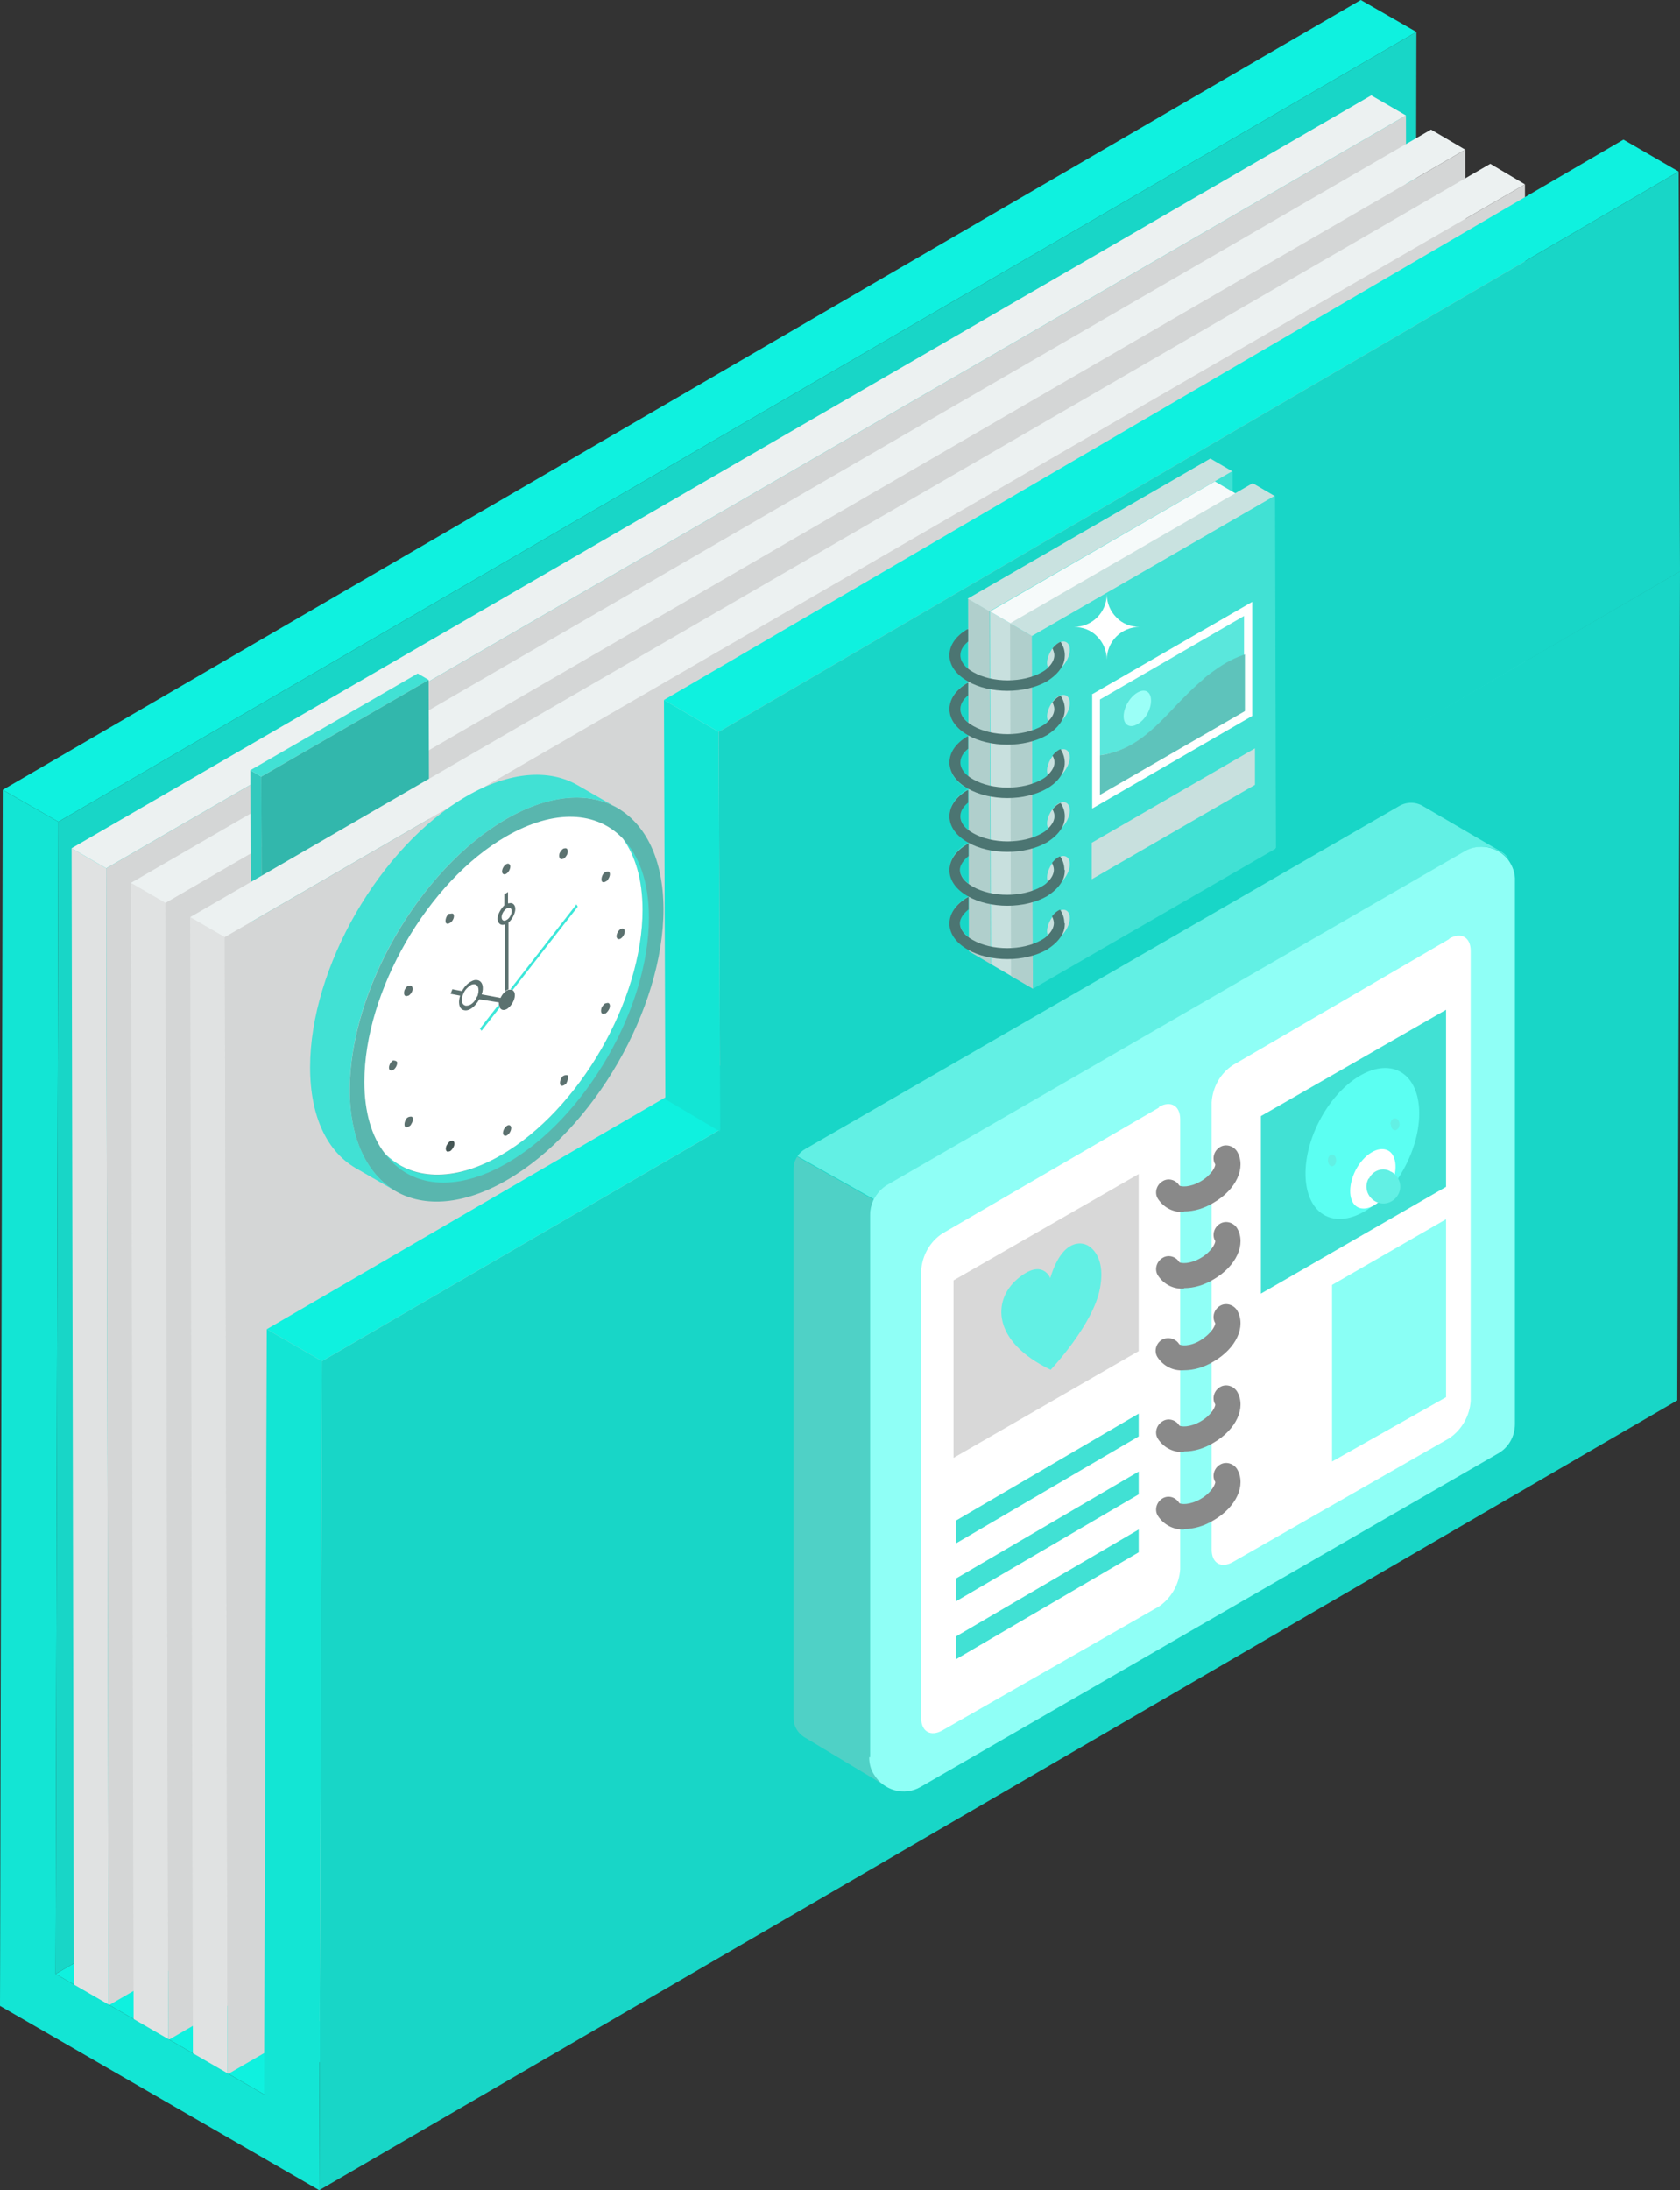 <?xml version="1.0" encoding="UTF-8"?><svg id="Layer_2" xmlns="http://www.w3.org/2000/svg" viewBox="0 0 36.84 48"><rect x="0" y="0" width="36.84" height="48" fill="#333333" stroke="none"/><defs><style>.cls-1{fill:#f6fafa;}.cls-2{fill:#fff;}.cls-3{fill:#ecf1f1;}.cls-4{fill:#9bfff7;}.cls-5{fill:#8ffff6;}.cls-6{fill:#8afff5;}.cls-7{fill:#b0cfcc;}.cls-8{fill:#d8d8d8;}.cls-9{fill:#c9e2e0;}.cls-10{fill:#c8e0de;}.cls-11{fill:#d4d6d6;}.cls-12{fill:#e0e2e2;}.cls-13{fill:#0ff1df;}.cls-14{fill:#13e5d4;}.cls-15{fill:#41e1d4;}.cls-16{fill:#3ce7d9;}.cls-17{fill:#18d6c7;}.cls-18{fill:#465756;}.cls-19{fill:#898989;}.cls-20{fill:#62f0e4;}.cls-21{fill:#5b716f;}.cls-22{fill:#5ae7dc;}.cls-23{fill:#32c9bd;}.cls-24{fill:#59b6ae;}.cls-25{fill:#4c7572;}.cls-26{fill:#5ec3bb;}.cls-27{fill:#5bfff2;}.cls-28{fill:#32b7ac;}.cls-29{fill:#4fd1c6;}</style></defs><g id="Layer_1-2"><polygon class="cls-13" points="1.22 43.26 31 25.96 35.57 28.6 5.79 45.9 1.22 43.26"/><polygon class="cls-13" points=".06 17.31 29.84 0 31.06 .7 1.28 18.01 .06 17.31"/><polygon class="cls-17" points="1.28 18.01 31.06 .7 31 25.96 1.22 43.26 1.28 18.01"/><polygon class="cls-12" points="2.38 43.95 1.62 43.51 1.57 18.59 2.33 19.03 2.38 43.95"/><polygon class="cls-3" points="2.33 19.03 1.57 18.59 30.07 2.09 30.83 2.53 2.33 19.03"/><polygon class="cls-11" points="30.83 2.53 30.89 27.45 2.38 43.95 2.33 19.03 30.83 2.53"/><polygon class="cls-12" points="3.69 44.71 2.93 44.26 2.87 19.35 3.63 19.79 3.69 44.71"/><polygon class="cls-3" points="3.63 19.79 2.87 19.35 31.38 2.84 32.13 3.28 3.63 19.79"/><polygon class="cls-11" points="32.13 3.28 32.19 28.2 3.69 44.71 3.63 19.79 32.13 3.28"/><polygon class="cls-23" points="5.75 23.6 5.51 23.46 5.49 16.88 5.73 17.02 5.75 23.6"/><polygon class="cls-15" points="5.73 17.02 5.49 16.88 9.16 14.76 9.4 14.9 5.73 17.02"/><polygon class="cls-28" points="9.4 14.9 9.42 21.48 5.75 23.6 5.73 17.02 9.4 14.9"/><g><polygon class="cls-12" points="4.99 45.46 4.23 45.02 4.17 20.1 4.93 20.54 4.99 45.46"/><polygon class="cls-3" points="4.93 20.54 4.17 20.1 32.68 3.59 33.44 4.04 4.93 20.54"/><polygon class="cls-11" points="33.44 4.04 33.49 28.95 4.99 45.46 4.93 20.54 33.44 4.04"/></g><polygon class="cls-17" points="7.06 29.83 36.84 12.52 36.78 30.69 7 48 7.06 29.83"/><polygon class="cls-13" points="5.85 29.13 35.63 11.82 36.84 12.52 7.06 29.83 5.85 29.13"/><polygon class="cls-14" points="7.06 29.83 7 48 0 43.96 .06 17.31 1.28 18.01 1.22 43.26 5.79 45.9 5.85 29.13 7.06 29.83"/><g><polygon class="cls-14" points="15.79 24.8 14.59 24.09 14.56 15.34 15.76 16.04 15.79 24.8"/><polygon class="cls-13" points="15.76 16.04 14.56 15.34 35.6 3.06 36.81 3.76 15.76 16.04"/><polygon class="cls-17" points="36.81 3.76 36.84 12.52 15.79 24.8 15.76 16.04 36.81 3.76"/></g><path class="cls-24" d="M11.1,17.95c1.9-1.1,3.44-.21,3.45,1.97,0,2.18-1.53,4.84-3.43,5.94-1.9,1.1-3.45,.22-3.45-1.97,0-2.18,1.53-4.84,3.43-5.94Z"/><path class="cls-15" d="M13.66,18.38c.27,.37,.43,.9,.43,1.56,0,1.98-1.39,4.39-3.11,5.38-1.05,.61-1.97,.55-2.54-.04,.54,.74,1.54,.87,2.68,.21,1.72-.99,3.11-3.4,3.11-5.38,0-.77-.21-1.35-.57-1.73Z"/><path class="cls-2" d="M10.98,25.32c1.72-.99,3.11-3.4,3.11-5.38,0-.66-.16-1.19-.43-1.56-.57-.6-1.5-.66-2.56-.05-1.72,.99-3.11,3.4-3.11,5.38,0,.66,.16,1.2,.45,1.57,.57,.58,1.5,.64,2.54,.04Z"/><path class="cls-15" d="M13.55,17.71c-.63-.36-1.49-.31-2.45,.24-1.9,1.1-3.44,3.76-3.43,5.94,0,1.08,.39,1.85,1,2.21l-.87-.5c-.62-.36-1-1.12-1-2.21,0-2.18,1.53-4.84,3.43-5.94,.95-.55,1.82-.6,2.44-.24l.87,.5Z"/><path class="cls-21" d="M11.12,24.67c.05-.03,.09,0,.09,.05,0,.06-.04,.13-.09,.16-.05,.03-.09,0-.09-.05,0-.06,.04-.13,.09-.16Zm1.25-1.1s.06-.02,.08,0c.02,.04,0,.11-.03,.17-.01,.02-.03,.03-.05,.04-.03,.02-.06,.02-.08,0-.02-.04-.01-.11,.03-.17,.01-.02,.03-.03,.05-.04Zm.91-1.58s.03-.01,.05-.01c.04,0,.06,.06,.03,.13-.02,.04-.05,.08-.08,.1-.02,0-.03,.01-.05,.01-.05,0-.06-.06-.04-.13,.02-.04,.05-.08,.08-.1Zm.33-1.63c.05-.03,.09,0,.09,.05,0,.06-.04,.13-.09,.16-.05,.03-.09,0-.09-.05,0-.06,.04-.13,.09-.16Z"/><path class="cls-18" d="M9.87,25.01s.03-.01,.05-.01c.04,0,.06,.06,.03,.13-.02,.04-.05,.08-.08,.1-.02,0-.03,.01-.05,.01-.04,0-.06-.06-.03-.13,.02-.04,.05-.08,.08-.1Z"/><path class="cls-16" d="M12.64,19.82l.03,.05-1.43,1.83s-.03-.02-.05-.02l1.45-1.86Z"/><path class="cls-21" d="M11.11,21.71l.04-.02s.03,0,.05,0c.02,0,.04,0,.05,.02,.03,.02,.04,.06,.04,.1,0,.11-.08,.24-.17,.3-.07,.04-.13,.03-.16-.03,0-.02-.01-.04-.02-.07h0s0-.03,0-.04c0-.03,.01-.06,.03-.09,.03-.06,.06-.11,.11-.15l.04-.03Zm1.24-3.11s.03-.01,.05-.01c.05,0,.06,.06,.04,.13-.02,.04-.05,.08-.08,.1-.02,0-.03,.01-.05,.01-.04,0-.06-.06-.04-.13,.02-.04,.05-.08,.08-.1Z"/><path class="cls-21" d="M11.15,19.8c.08-.03,.15,.02,.15,.12,0,.1-.07,.23-.15,.3v1.46l-.04,.02-.04,.02h0v-1.46c-.09,.03-.15-.02-.16-.12,0-.1,.07-.22,.15-.3v-.24l.08-.05v.24Zm-.04,.36c.06-.03,.11-.12,.11-.19,0-.07-.05-.1-.11-.06s-.11,.12-.11,.19c0,.07,.05,.1,.11,.06m-2.49,3.08s.09,0,.09,.05c0,.06-.04,.13-.09,.16-.05,.03-.09,0-.09-.05,0-.06,.04-.13,.09-.16Zm.33-1.63s.03-.01,.05-.01c.04,0,.06,.06,.04,.12-.02,.05-.05,.08-.08,.1-.02,0-.03,.01-.05,.01-.05,0-.06-.06-.04-.13,.02-.04,.05-.08,.08-.1Zm.91-1.58s.06-.02,.08,0c.03,.04,.01,.11-.03,.16-.01,.02-.03,.03-.05,.04-.03,.02-.06,.02-.08,0-.02-.04-.01-.11,.03-.17,.01-.02,.03-.03,.05-.04Zm3.42-.92s.06-.02,.08,0c.03,.04,.01,.11-.03,.17-.01,.02-.03,.03-.05,.04-.03,.02-.06,.02-.08,0-.02-.04-.01-.11,.03-.17,.01-.02,.03-.03,.05-.04Z"/><path class="cls-16" d="M10.52,22.55l.42-.54s0,.05,.02,.07l-.4,.51-.03-.04Z"/><path class="cls-21" d="M8.96,24.48s.06-.02,.08,0c.03,.04,.01,.11-.03,.17-.01,.02-.03,.03-.05,.04-.03,.02-.06,.02-.08,0-.02-.04-.01-.11,.03-.17,.01-.02,.03-.03,.05-.04Zm1.59-2.69l.43,.08h0s-.02,.07-.03,.1l-.44-.07c-.05,.09-.12,.17-.19,.21-.05,.03-.1,.04-.14,.03-.06-.01-.1-.06-.11-.13-.01-.06,0-.13,.02-.19l-.21-.04,.04-.1,.21,.04c.05-.09,.12-.17,.2-.21,.05-.03,.1-.04,.14-.03,.11,.02,.15,.16,.09,.32Zm-.08,.04c.02-.06,.03-.12,.02-.17-.01-.05-.04-.08-.08-.09-.03,0-.07,0-.1,.03-.06,.04-.12,.1-.15,.18-.03,.06-.03,.12-.03,.17,.01,.05,.04,.08,.08,.09,.03,0,.06,0,.1-.02,.06-.03,.12-.1,.15-.18m.64-2.9c.05-.03,.09,0,.09,.05,0,.06-.04,.13-.09,.16-.05,.03-.09,0-.09-.05,0-.06,.04-.13,.09-.16Z"/><g><path class="cls-15" d="M27.95,10.87l-.83,.48h0l.83-.48-.48-.28-.38,.22-.06-.03v-.45l-.48-.28-5.32,3.07v.66h-.01c-.25,.15-.39,.36-.39,.58s.14,.43,.4,.58h.01v.9c-.11-.09-.18-.19-.18-.3s.06-.21,.17-.3v-.28h-.02c-.25,.15-.39,.36-.39,.58s.14,.43,.4,.57h.01v.91c-.24-.19-.24-.42,0-.6v-.28h-.02c-.25,.16-.39,.36-.39,.58s.14,.43,.4,.57c0,0,.01,0,.02,0v.9c-.12-.09-.18-.2-.18-.31s.06-.21,.17-.3v-.28h-.02c-.25,.15-.39,.36-.39,.58s.14,.43,.4,.57h.02v.02s-.02,.01-.03,.01c-.25,.15-.39,.35-.39,.57s.14,.43,.4,.57c0,0,.02,0,.03,.01h0s-.03,.01-.03,.02c-.25,.15-.39,.35-.39,.57s.14,.43,.4,.57c0,0,.02,0,.03,.01v.03l.48,.28h0l.48,.28,.44,.26,5.32-3.07-.02-7.73Zm-6.9,3.49c0-.1,.06-.21,.17-.3v.6c-.11-.09-.17-.19-.17-.3Zm0,4.7c0-.11,.08-.22,.19-.31v.61c-.12-.09-.19-.2-.19-.31Zm0,1.17c0-.1,.08-.22,.19-.31v.61c-.12-.09-.19-.2-.19-.31Z"/><path class="cls-7" d="M21.73,21.13l-.48-.28-.02-7.73,.48,.28,.02,7.73Z"/><path class="cls-9" d="M21.7,13.4l-.48-.28,5.32-3.07,.48,.28-5.32,3.07Z"/><path class="cls-15" d="M27.02,10.33l.02,7.73-5.32,3.07-.02-7.73,5.32-3.07Z"/><path class="cls-10" d="M22.21,21.41l-.48-.28-.02-7.73,.48,.28,.02,7.73Z"/><path class="cls-1" d="M27.12,10.83l-4.93,2.85-.48-.28,4.93-2.85,.48,.28Z"/><path class="cls-15" d="M27.12,10.83l.02,7.73-4.93,2.85-.02-7.73,4.93-2.85Z"/><path class="cls-7" d="M22.65,21.67l-.48-.28-.02-7.73,.48,.28,.02,7.73Z"/><path class="cls-9" d="M22.63,13.94l-.48-.28,5.32-3.07,.48,.28-5.32,3.07Z"/><path class="cls-15" d="M27.97,18.6l-5.32,3.07-.02-7.73,5.32-3.07,.02,7.73Z"/><path class="cls-10" d="M23.46,14.24c0,.13-.08,.29-.18,.38-.02,.02-.05,.04-.07,.05-.11,.06-.2,.04-.23-.04-.01-.03-.02-.07-.02-.1,0-.1,.05-.22,.12-.32,.04-.05,.08-.09,.13-.12,.02-.01,.04-.02,.05-.02,.11-.04,.2,.03,.2,.17Z"/><path class="cls-25" d="M23.35,14.36c0,.09-.02,.18-.07,.26-.07,.12-.18,.22-.32,.31-.49,.28-1.25,.28-1.74,0-.26-.15-.4-.35-.4-.57,0-.22,.14-.42,.39-.57h.02v.27c-.11,.09-.17,.19-.17,.3,0,.14,.1,.27,.28,.37,.42,.24,1.09,.24,1.51,0,.05-.03,.1-.06,.13-.1,.09-.08,.14-.18,.14-.27,0-.05-.02-.1-.04-.15,.04-.05,.08-.09,.13-.12,.02-.01,.03-.02,.05-.02,.06,.09,.09,.19,.09,.29Z"/><path class="cls-10" d="M23.46,15.41c0,.13-.08,.29-.18,.38-.02,.02-.05,.04-.07,.05-.11,.06-.2,.04-.23-.04-.01-.03-.02-.07-.02-.1,0-.1,.05-.22,.12-.32,.04-.05,.08-.09,.13-.12,.02-.01,.04-.02,.05-.02,.11-.04,.2,.03,.2,.17Z"/><path class="cls-25" d="M23.35,15.54c0,.09-.02,.18-.07,.26-.07,.12-.18,.22-.32,.31-.49,.28-1.25,.28-1.74,0-.26-.15-.4-.35-.4-.57,0-.22,.14-.42,.39-.57h.02v.27c-.11,.09-.17,.19-.17,.3,0,.14,.1,.27,.28,.37,.42,.24,1.09,.24,1.51,0,.05-.03,.1-.06,.13-.1,.09-.08,.14-.18,.14-.27,0-.05-.02-.1-.04-.15,.04-.05,.08-.09,.13-.12,.02-.01,.03-.02,.05-.02,.06,.09,.09,.19,.09,.29Z"/><path class="cls-10" d="M23.46,16.59c0,.16-.12,.36-.25,.44-.11,.06-.2,.04-.23-.04-.01-.03-.02-.07-.02-.1,0-.16,.12-.36,.25-.44,.02-.01,.04-.02,.05-.02,.11-.04,.2,.03,.2,.17Z"/><path class="cls-25" d="M22.96,17.28c-.49,.28-1.25,.28-1.74,0-.26-.15-.4-.35-.4-.57,0-.22,.14-.42,.39-.57h.02v.27c-.11,.09-.17,.19-.17,.3,0,.14,.1,.27,.28,.37,.42,.24,1.09,.24,1.51,0,.05-.03,.1-.06,.13-.1,.13-.12,.19-.27,.1-.42,.04-.05,.08-.09,.13-.12,.02-.01,.03-.02,.05-.02,.17,.27,.11,.62-.3,.86Z"/><path class="cls-10" d="M23.46,17.76c0,.13-.08,.29-.18,.38-.02,.02-.05,.04-.07,.05-.11,.06-.2,.04-.23-.04-.01-.03-.02-.07-.02-.1,0-.16,.12-.36,.25-.44,.02-.01,.04-.02,.05-.02,.11-.04,.2,.03,.2,.17Z"/><path class="cls-25" d="M23.35,17.89c0,.09-.02,.18-.07,.26-.07,.12-.18,.22-.32,.31-.49,.28-1.25,.28-1.74,0-.26-.15-.4-.35-.4-.57,0-.22,.14-.42,.39-.57h.02v.27c-.11,.09-.17,.19-.17,.3,0,.14,.1,.27,.28,.37,.42,.24,1.09,.24,1.51,0,.05-.03,.1-.06,.13-.1,.13-.12,.19-.27,.1-.42,.04-.05,.08-.09,.13-.12,.02-.01,.03-.02,.05-.02,.06,.09,.09,.19,.09,.29Z"/><path class="cls-10" d="M23.46,18.94c0,.13-.08,.29-.18,.38-.02,.02-.05,.04-.07,.05-.11,.06-.2,.04-.23-.04-.01-.03-.02-.07-.02-.1,0-.1,.05-.22,.12-.32,.04-.05,.08-.09,.13-.12,.02-.01,.04-.02,.05-.02,.11-.04,.2,.03,.2,.17Z"/><path class="cls-25" d="M23.35,19.07c0,.09-.02,.18-.07,.26-.07,.12-.18,.22-.32,.31-.49,.28-1.25,.28-1.74,0-.26-.15-.4-.35-.4-.57,0-.22,.14-.42,.39-.57l.03-.02v.28c-.11,.09-.19,.2-.19,.3,0,.14,.1,.27,.28,.37,.42,.24,1.09,.24,1.51,0,.05-.03,.1-.06,.13-.1,.09-.08,.14-.18,.14-.27,0-.05-.02-.1-.04-.15,.04-.05,.08-.09,.13-.12,.02-.01,.03-.02,.05-.02,.06,.09,.09,.19,.09,.29Z"/><path class="cls-10" d="M23.46,20.12c0,.13-.08,.29-.18,.38-.02,.02-.05,.04-.07,.05-.11,.06-.2,.04-.23-.04-.01-.03-.02-.07-.02-.1,0-.1,.05-.22,.12-.32,.04-.05,.08-.09,.13-.12,.02-.01,.04-.02,.05-.02,.11-.04,.2,.03,.2,.17Z"/><path class="cls-25" d="M23.35,20.24c0,.09-.02,.18-.07,.26-.07,.12-.18,.22-.32,.31-.24,.14-.56,.21-.87,.21s-.63-.07-.87-.21c-.26-.15-.4-.35-.4-.57,0-.22,.14-.42,.39-.57,0,0,.03-.01,.03-.02v.28c-.11,.09-.19,.2-.19,.3,0,.14,.1,.27,.28,.37,.42,.24,1.09,.24,1.51,0,.05-.03,.1-.06,.13-.1,.09-.08,.14-.18,.14-.27,0-.05-.02-.1-.04-.15,.04-.05,.08-.09,.13-.12,.02-.01,.03-.02,.05-.02,.06,.09,.09,.19,.09,.29Z"/><path class="cls-2" d="M23.94,15.22l3.52-2.03v2.5l-3.51,2.03v-2.5Z"/><path class="cls-22" d="M27.29,14.36h-.02c-.33,.13-.61,.31-.89,.54-.21,.18-.4,.37-.59,.57-.49,.52-.93,.98-1.65,1.08h-.02v-1.22l3.16-1.83v.86Z"/><path class="cls-4" d="M25.24,15.36c0,.19-.13,.42-.3,.51-.16,.1-.3,.02-.3-.17s.13-.42,.3-.52c.17-.1,.3-.02,.3,.17Z"/><path class="cls-26" d="M27.29,15.59l-3.17,1.83v-.87h.02c.72-.11,1.15-.56,1.65-1.09,.18-.19,.38-.39,.59-.57l.02-.02c.1-.09,.21-.16,.32-.24,.05-.03,.09-.06,.13-.08l.03-.02c.12-.07,.25-.13,.39-.18,0,0,.02,0,.03-.01v1.24h0Z"/><path class="cls-10" d="M27.52,16.4v.8l-3.58,2.07v-.8l3.58-2.07Z"/><path class="cls-2" d="M24.99,13.74c-.4,0-.72,.32-.72,.72h0c0-.2-.08-.38-.21-.51-.13-.14-.32-.21-.51-.21,.2,0,.38-.08,.51-.21,.13-.13,.21-.31,.21-.51,0,.2,.08,.38,.21,.51,.13,.14,.32,.21,.51,.21Z"/></g><path class="cls-20" d="M32.12,18.66l-12.66,7.31c-.13,.07-.23,.18-.3,.31l-1.67-.94c.04-.07,.1-.12,.17-.16l13.03-7.52c.16-.09,.36-.09,.52,.01l1.73,1.01c.06,.04,.11,.09,.15,.16-.23-.29-.64-.37-.96-.18Z"/><path class="cls-29" d="M19.16,26.28c-.05,.11-.08,.22-.08,.34v11.89c0,.25,.13,.49,.34,.63l-1.75-1.05c-.17-.09-.27-.26-.27-.44v-12.03c0-.1,.03-.19,.08-.27l1.67,.94Z"/><path class="cls-5" d="M19.08,38.51v-11.89c0-.12,.03-.23,.08-.34,.07-.13,.17-.24,.29-.31l12.66-7.31c.32-.19,.73-.11,.96,.18,.1,.14,.16,.3,.15,.47v11.9c0,.27-.14,.52-.38,.65l-12.65,7.3c-.36,.21-.82,.08-1.03-.28-.07-.11-.1-.24-.1-.37h0Z"/><path class="cls-2" d="M31.78,20.57c.26-.15,.47-.03,.47,.27v9.86c-.02,.33-.2,.64-.47,.82l-4.74,2.71c-.26,.15-.47,.03-.47-.27v-9.8c.02-.33,.19-.64,.47-.82l4.74-2.76Z"/><path class="cls-15" d="M31.71,22.13v3.88l-4.06,2.34v-3.89l4.06-2.33Z"/><path class="cls-2" d="M25.41,24.26c.26-.15,.47-.03,.47,.27v9.86c-.02,.33-.2,.64-.47,.82l-4.74,2.71c-.26,.15-.47,.03-.47-.27v-9.8c.02-.33,.19-.64,.47-.82l4.75-2.76Z"/><path class="cls-27" d="M28.93,24.57c-.45,.87-.39,1.8,.13,2.07s1.31-.22,1.76-1.09,.39-1.8-.13-2.07-1.31,.22-1.76,1.09Z"/><path class="cls-2" d="M29.73,25.64c-.18,.35-.16,.72,.05,.82s.52-.09,.7-.43,.16-.72-.05-.82-.52,.09-.7,.43Z"/><path class="cls-20" d="M30.01,25.83c-.1,.18-.03,.4,.15,.5,.18,.1,.4,.03,.5-.15,.1-.18,.03-.4-.15-.5-.01,0-.03-.01-.04-.02-.17-.08-.37,0-.45,.17Zm.49-1.19c0,.07,.04,.13,.09,.13s.1-.06,.1-.13-.04-.13-.1-.13-.1,.06-.1,.13Zm-1.38,.79c0,.07,.04,.13,.09,.13s.09-.06,.09-.13-.04-.13-.09-.13-.09,.06-.09,.13Z"/><path class="cls-19" d="M25.96,33.51c.23,0,.45-.07,.65-.19,.5-.29,.72-.77,.52-1.12-.08-.13-.25-.18-.38-.1-.13,.08-.18,.25-.1,.38,0,.05-.08,.23-.32,.37s-.44,.12-.47,.09c-.08-.13-.24-.18-.37-.1h0c-.13,.08-.18,.25-.1,.38,.13,.2,.35,.31,.58,.3Zm0-3.48c.23,0,.45-.07,.65-.19,.5-.29,.72-.77,.52-1.12-.08-.13-.25-.18-.38-.1-.13,.08-.18,.25-.1,.38,0,.05-.08,.22-.32,.37s-.44,.12-.47,.09c-.08-.13-.25-.17-.38-.1h0c-.13,.08-.18,.25-.1,.38,.13,.2,.35,.31,.58,.29h0Zm0-3.48c.23,0,.45-.07,.65-.19,.5-.29,.72-.77,.52-1.12-.08-.13-.25-.18-.38-.1-.13,.08-.18,.25-.1,.38,0,.05-.08,.23-.32,.37s-.44,.12-.47,.09c-.08-.13-.25-.17-.37-.09-.13,.08-.18,.25-.1,.38,.13,.2,.35,.31,.58,.29Zm0,1.68c.23,0,.45-.07,.65-.19,.5-.29,.72-.77,.52-1.12-.08-.13-.25-.18-.38-.1-.13,.08-.18,.25-.1,.38,0,.05-.08,.23-.32,.37s-.44,.12-.47,.09c-.08-.13-.25-.17-.37-.09-.13,.08-.18,.25-.1,.38,.13,.2,.35,.31,.58,.29Zm0,3.58c.23,0,.45-.07,.65-.19,.5-.29,.72-.77,.52-1.12-.08-.13-.25-.18-.38-.1-.13,.08-.18,.25-.1,.38,0,.05-.08,.23-.32,.37s-.44,.12-.47,.09c-.08-.13-.25-.17-.37-.09-.13,.08-.18,.25-.1,.38,.13,.2,.35,.31,.58,.29Z"/><path class="cls-6" d="M31.71,26.71v3.91l-2.5,1.41v-3.87l2.5-1.44Z"/><path class="cls-8" d="M24.97,25.73v3.88l-4.06,2.34v-3.89l4.06-2.33Z"/><path class="cls-20" d="M23.03,30.03s.94-.99,1.09-1.79-.3-.96-.3-.96c0,0-.49-.25-.79,.73,0,0-.17-.45-.72,.02s-.56,1.37,.73,1.99Z"/><path class="cls-15" d="M20.97,36.36l4-2.34v-.5l-4,2.34v.5Zm0-1.27l4-2.34v-.5l-4,2.34v.5h0Zm0-1.27l4-2.34v-.5l-4,2.34v.5h0Z"/></g></svg>